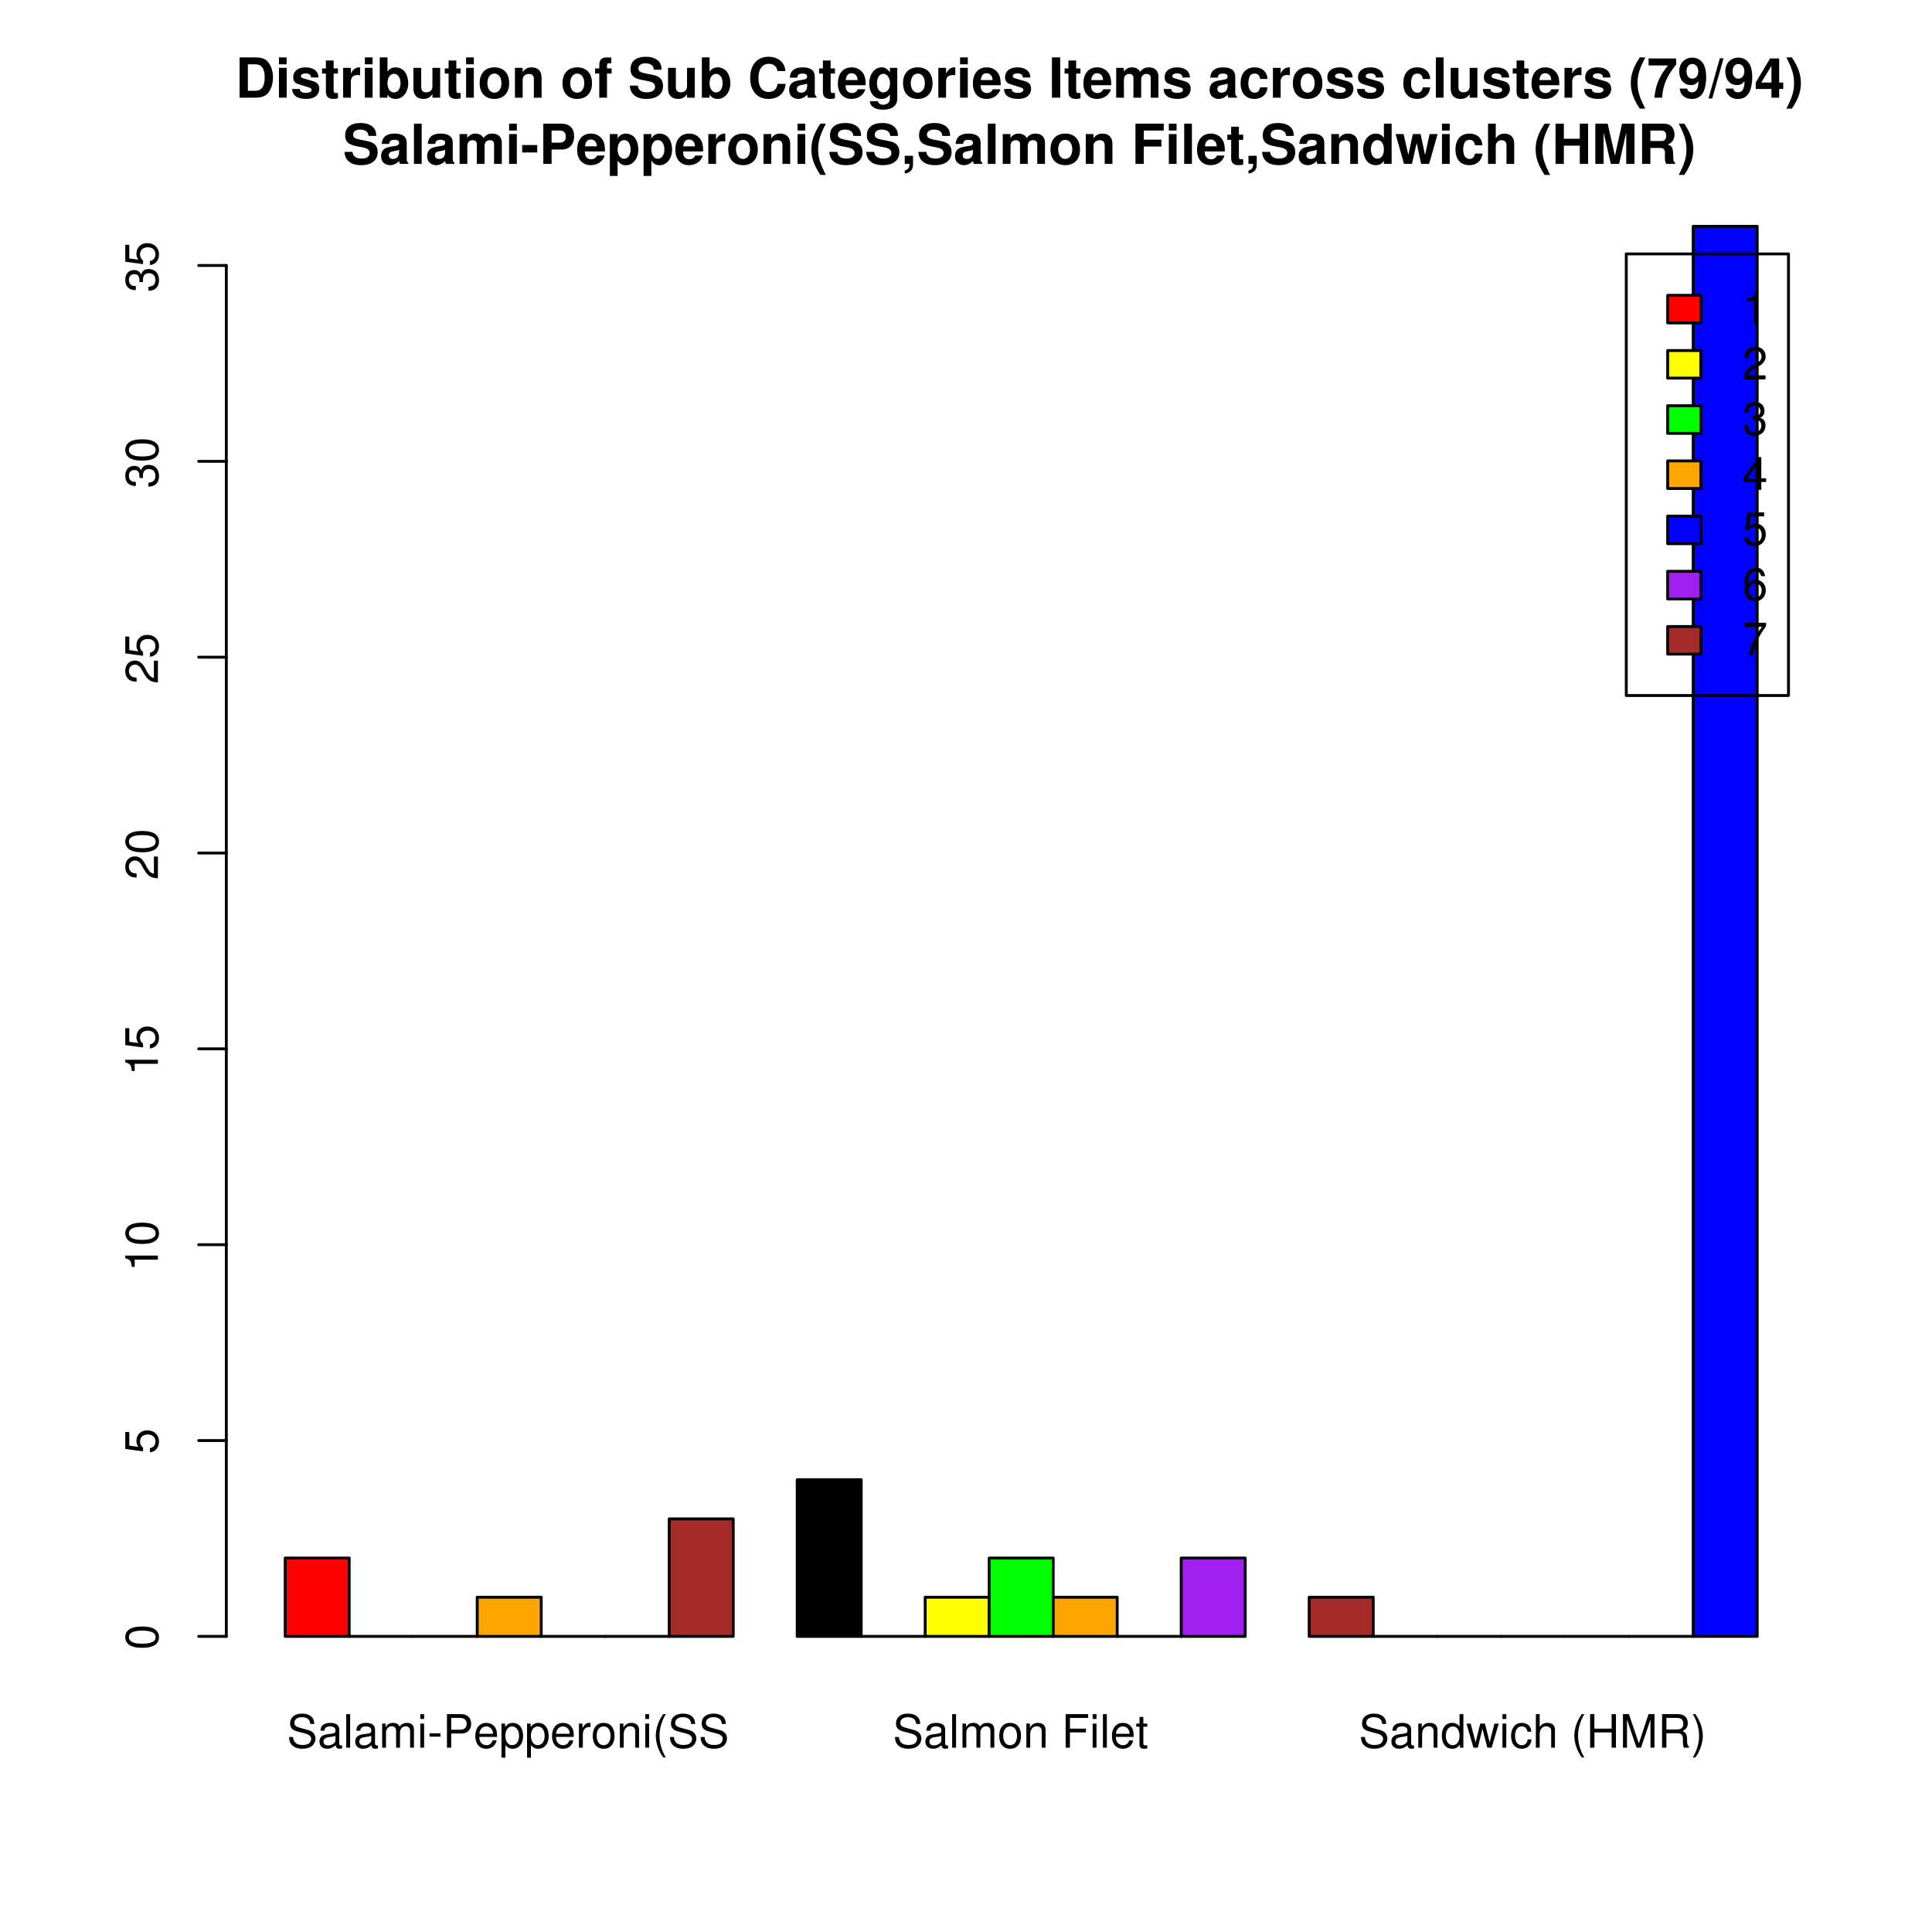 <?xml version="1.0" encoding="UTF-8"?>
<svg xmlns="http://www.w3.org/2000/svg" xmlns:xlink="http://www.w3.org/1999/xlink" width="504pt" height="504pt" viewBox="0 0 504 504" version="1.1">
<defs>
<g>
<symbol overflow="visible" id="glyph0-0">
<path style="stroke:none;" d=""/>
</symbol>
<symbol overflow="visible" id="glyph0-1">
<path style="stroke:none;" d="M 7.156 -6.188 C 7.141 -7.891 5.969 -8.891 3.953 -8.891 C 2.031 -8.891 0.844 -7.906 0.844 -6.328 C 0.844 -5.25 1.406 -4.578 2.562 -4.281 L 4.734 -3.703 C 5.828 -3.422 6.344 -2.969 6.344 -2.297 C 6.344 -1.828 6.078 -1.344 5.719 -1.078 C 5.359 -0.844 4.812 -0.703 4.109 -0.703 C 3.156 -0.703 2.516 -0.938 2.094 -1.438 C 1.766 -1.828 1.625 -2.25 1.625 -2.781 L 0.578 -2.781 C 0.594 -1.984 0.75 -1.453 1.094 -0.969 C 1.688 -0.156 2.703 0.281 4.031 0.281 C 5.078 0.281 5.922 0.031 6.484 -0.391 C 7.078 -0.859 7.453 -1.641 7.453 -2.406 C 7.453 -3.484 6.781 -4.266 5.594 -4.594 L 3.391 -5.188 C 2.344 -5.469 1.953 -5.812 1.953 -6.484 C 1.953 -7.375 2.734 -7.953 3.906 -7.953 C 5.297 -7.953 6.078 -7.312 6.094 -6.188 Z M 7.156 -6.188 "/>
</symbol>
<symbol overflow="visible" id="glyph0-2">
<path style="stroke:none;" d="M 6.422 -0.594 C 6.312 -0.562 6.266 -0.562 6.203 -0.562 C 5.859 -0.562 5.656 -0.75 5.656 -1.062 L 5.656 -4.75 C 5.656 -5.875 4.844 -6.469 3.297 -6.469 C 2.391 -6.469 1.625 -6.203 1.219 -5.734 C 0.922 -5.406 0.797 -5.047 0.781 -4.422 L 1.781 -4.422 C 1.875 -5.203 2.328 -5.547 3.266 -5.547 C 4.156 -5.547 4.672 -5.203 4.672 -4.609 L 4.672 -4.344 C 4.672 -3.922 4.422 -3.75 3.625 -3.641 C 2.203 -3.469 1.984 -3.422 1.609 -3.266 C 0.875 -2.969 0.5 -2.406 0.5 -1.578 C 0.5 -0.438 1.297 0.281 2.562 0.281 C 3.359 0.281 4 0 4.703 -0.641 C 4.781 -0.016 5.094 0.281 5.734 0.281 C 5.938 0.281 6.094 0.25 6.422 0.172 Z M 4.672 -1.984 C 4.672 -1.641 4.578 -1.438 4.266 -1.156 C 3.859 -0.797 3.375 -0.594 2.781 -0.594 C 2 -0.594 1.547 -0.969 1.547 -1.609 C 1.547 -2.266 1.984 -2.609 3.062 -2.766 C 4.109 -2.906 4.328 -2.953 4.672 -3.109 Z M 4.672 -1.984 "/>
</symbol>
<symbol overflow="visible" id="glyph0-3">
<path style="stroke:none;" d="M 1.828 -8.75 L 0.812 -8.75 L 0.812 0 L 1.828 0 Z M 1.828 -8.75 "/>
</symbol>
<symbol overflow="visible" id="glyph0-4">
<path style="stroke:none;" d="M 0.844 -6.281 L 0.844 0 L 1.844 0 L 1.844 -3.953 C 1.844 -4.859 2.516 -5.594 3.328 -5.594 C 4.062 -5.594 4.484 -5.141 4.484 -4.328 L 4.484 0 L 5.5 0 L 5.5 -3.953 C 5.5 -4.859 6.156 -5.594 6.969 -5.594 C 7.703 -5.594 8.141 -5.125 8.141 -4.328 L 8.141 0 L 9.141 0 L 9.141 -4.719 C 9.141 -5.844 8.5 -6.469 7.312 -6.469 C 6.484 -6.469 5.969 -6.219 5.391 -5.516 C 5.016 -6.188 4.516 -6.469 3.703 -6.469 C 2.859 -6.469 2.297 -6.156 1.766 -5.406 L 1.766 -6.281 Z M 0.844 -6.281 "/>
</symbol>
<symbol overflow="visible" id="glyph0-5">
<path style="stroke:none;" d="M 1.797 -6.281 L 0.797 -6.281 L 0.797 0 L 1.797 0 Z M 1.797 -8.75 L 0.797 -8.75 L 0.797 -7.484 L 1.797 -7.484 Z M 1.797 -8.75 "/>
</symbol>
<symbol overflow="visible" id="glyph0-6">
<path style="stroke:none;" d="M 3.406 -3.75 L 0.547 -3.75 L 0.547 -2.875 L 3.406 -2.875 Z M 3.406 -3.75 "/>
</symbol>
<symbol overflow="visible" id="glyph0-7">
<path style="stroke:none;" d="M 2.203 -3.703 L 4.953 -3.703 C 5.641 -3.703 6.188 -3.906 6.641 -4.328 C 7.172 -4.812 7.406 -5.375 7.406 -6.188 C 7.406 -7.828 6.438 -8.75 4.703 -8.75 L 1.094 -8.75 L 1.094 0 L 2.203 0 Z M 2.203 -4.688 L 2.203 -7.766 L 4.531 -7.766 C 5.609 -7.766 6.234 -7.188 6.234 -6.234 C 6.234 -5.266 5.609 -4.688 4.531 -4.688 Z M 2.203 -4.688 "/>
</symbol>
<symbol overflow="visible" id="glyph0-8">
<path style="stroke:none;" d="M 6.156 -2.812 C 6.156 -3.766 6.078 -4.344 5.906 -4.812 C 5.5 -5.844 4.531 -6.469 3.359 -6.469 C 1.609 -6.469 0.484 -5.125 0.484 -3.062 C 0.484 -1 1.578 0.281 3.344 0.281 C 4.781 0.281 5.766 -0.547 6.031 -1.906 L 5.016 -1.906 C 4.734 -1.078 4.172 -0.641 3.375 -0.641 C 2.734 -0.641 2.203 -0.938 1.859 -1.469 C 1.625 -1.828 1.531 -2.188 1.531 -2.812 Z M 1.547 -3.625 C 1.625 -4.781 2.344 -5.547 3.344 -5.547 C 4.328 -5.547 5.094 -4.734 5.094 -3.703 C 5.094 -3.672 5.094 -3.641 5.078 -3.625 Z M 1.547 -3.625 "/>
</symbol>
<symbol overflow="visible" id="glyph0-9">
<path style="stroke:none;" d="M 0.641 2.609 L 1.656 2.609 L 1.656 -0.656 C 2.188 -0.016 2.766 0.281 3.594 0.281 C 5.203 0.281 6.281 -1.031 6.281 -3.031 C 6.281 -5.141 5.25 -6.469 3.578 -6.469 C 2.719 -6.469 2.047 -6.078 1.578 -5.344 L 1.578 -6.281 L 0.641 -6.281 Z M 3.406 -5.531 C 4.516 -5.531 5.234 -4.562 5.234 -3.062 C 5.234 -1.625 4.5 -0.656 3.406 -0.656 C 2.359 -0.656 1.656 -1.625 1.656 -3.094 C 1.656 -4.578 2.359 -5.531 3.406 -5.531 Z M 3.406 -5.531 "/>
</symbol>
<symbol overflow="visible" id="glyph0-10">
<path style="stroke:none;" d="M 0.828 -6.281 L 0.828 0 L 1.844 0 L 1.844 -3.266 C 1.844 -4.156 2.062 -4.75 2.547 -5.094 C 2.859 -5.328 3.156 -5.406 3.859 -5.406 L 3.859 -6.438 C 3.688 -6.453 3.594 -6.469 3.469 -6.469 C 2.812 -6.469 2.328 -6.078 1.75 -5.141 L 1.75 -6.281 Z M 0.828 -6.281 "/>
</symbol>
<symbol overflow="visible" id="glyph0-11">
<path style="stroke:none;" d="M 3.266 -6.469 C 1.5 -6.469 0.438 -5.203 0.438 -3.094 C 0.438 -0.984 1.484 0.281 3.281 0.281 C 5.047 0.281 6.125 -0.984 6.125 -3.047 C 6.125 -5.219 5.078 -6.469 3.266 -6.469 Z M 3.281 -5.547 C 4.406 -5.547 5.078 -4.625 5.078 -3.062 C 5.078 -1.578 4.375 -0.641 3.281 -0.641 C 2.156 -0.641 1.469 -1.578 1.469 -3.094 C 1.469 -4.609 2.156 -5.547 3.281 -5.547 Z M 3.281 -5.547 "/>
</symbol>
<symbol overflow="visible" id="glyph0-12">
<path style="stroke:none;" d="M 0.844 -6.281 L 0.844 0 L 1.844 0 L 1.844 -3.469 C 1.844 -4.75 2.516 -5.594 3.547 -5.594 C 4.344 -5.594 4.844 -5.109 4.844 -4.359 L 4.844 0 L 5.844 0 L 5.844 -4.75 C 5.844 -5.797 5.062 -6.469 3.859 -6.469 C 2.922 -6.469 2.312 -6.109 1.766 -5.234 L 1.766 -6.281 Z M 0.844 -6.281 "/>
</symbol>
<symbol overflow="visible" id="glyph0-13">
<path style="stroke:none;" d="M 2.828 -8.75 C 1.625 -7.172 0.875 -4.984 0.875 -3.109 C 0.875 -1.219 1.625 0.969 2.828 2.547 L 3.484 2.547 C 2.438 0.828 1.844 -1.188 1.844 -3.109 C 1.844 -5.016 2.438 -7.047 3.484 -8.75 Z M 2.828 -8.75 "/>
</symbol>
<symbol overflow="visible" id="glyph0-14">
<path style="stroke:none;" d=""/>
</symbol>
<symbol overflow="visible" id="glyph0-15">
<path style="stroke:none;" d="M 2.203 -3.984 L 6.375 -3.984 L 6.375 -4.969 L 2.203 -4.969 L 2.203 -7.766 L 6.953 -7.766 L 6.953 -8.75 L 1.078 -8.75 L 1.078 0 L 2.203 0 Z M 2.203 -3.984 "/>
</symbol>
<symbol overflow="visible" id="glyph0-16">
<path style="stroke:none;" d="M 3.047 -6.281 L 2.016 -6.281 L 2.016 -8.016 L 1.016 -8.016 L 1.016 -6.281 L 0.172 -6.281 L 0.172 -5.469 L 1.016 -5.469 L 1.016 -0.719 C 1.016 -0.078 1.453 0.281 2.234 0.281 C 2.469 0.281 2.719 0.25 3.047 0.188 L 3.047 -0.641 C 2.922 -0.609 2.766 -0.594 2.562 -0.594 C 2.141 -0.594 2.016 -0.719 2.016 -1.156 L 2.016 -5.469 L 3.047 -5.469 Z M 3.047 -6.281 "/>
</symbol>
<symbol overflow="visible" id="glyph0-17">
<path style="stroke:none;" d="M 5.938 -8.75 L 4.938 -8.75 L 4.938 -5.5 C 4.531 -6.125 3.859 -6.469 3.016 -6.469 C 1.375 -6.469 0.312 -5.156 0.312 -3.156 C 0.312 -1.031 1.359 0.281 3.047 0.281 C 3.906 0.281 4.516 -0.047 5.047 -0.828 L 5.047 0 L 5.938 0 Z M 3.188 -5.531 C 4.266 -5.531 4.938 -4.578 4.938 -3.078 C 4.938 -1.625 4.25 -0.656 3.188 -0.656 C 2.094 -0.656 1.359 -1.625 1.359 -3.094 C 1.359 -4.562 2.094 -5.531 3.188 -5.531 Z M 3.188 -5.531 "/>
</symbol>
<symbol overflow="visible" id="glyph0-18">
<path style="stroke:none;" d="M 6.641 0 L 8.5 -6.281 L 7.375 -6.281 L 6.125 -1.391 L 4.891 -6.281 L 3.656 -6.281 L 2.453 -1.391 L 1.172 -6.281 L 0.078 -6.281 L 1.891 0 L 3.031 0 L 4.234 -4.938 L 5.516 0 Z M 6.641 0 "/>
</symbol>
<symbol overflow="visible" id="glyph0-19">
<path style="stroke:none;" d="M 5.656 -4.172 C 5.609 -4.781 5.469 -5.188 5.234 -5.531 C 4.797 -6.125 4.047 -6.469 3.172 -6.469 C 1.469 -6.469 0.375 -5.125 0.375 -3.031 C 0.375 -1.016 1.453 0.281 3.156 0.281 C 4.656 0.281 5.609 -0.625 5.719 -2.156 L 4.719 -2.156 C 4.547 -1.156 4.031 -0.641 3.188 -0.641 C 2.078 -0.641 1.422 -1.547 1.422 -3.031 C 1.422 -4.609 2.062 -5.547 3.156 -5.547 C 4 -5.547 4.531 -5.047 4.641 -4.172 Z M 5.656 -4.172 "/>
</symbol>
<symbol overflow="visible" id="glyph0-20">
<path style="stroke:none;" d="M 0.844 -8.75 L 0.844 0 L 1.844 0 L 1.844 -3.469 C 1.844 -4.75 2.516 -5.594 3.547 -5.594 C 3.859 -5.594 4.188 -5.484 4.422 -5.297 C 4.719 -5.094 4.844 -4.797 4.844 -4.359 L 4.844 0 L 5.828 0 L 5.828 -4.75 C 5.828 -5.812 5.078 -6.469 3.859 -6.469 C 2.969 -6.469 2.422 -6.188 1.844 -5.422 L 1.844 -8.75 Z M 0.844 -8.75 "/>
</symbol>
<symbol overflow="visible" id="glyph0-21">
<path style="stroke:none;" d="M 6.609 -3.984 L 6.609 0 L 7.734 0 L 7.734 -8.75 L 6.609 -8.75 L 6.609 -4.969 L 2.109 -4.969 L 2.109 -8.75 L 1 -8.75 L 1 0 L 2.125 0 L 2.125 -3.984 Z M 6.609 -3.984 "/>
</symbol>
<symbol overflow="visible" id="glyph0-22">
<path style="stroke:none;" d="M 5.609 0 L 8.078 -7.328 L 8.078 0 L 9.125 0 L 9.125 -8.75 L 7.578 -8.75 L 5.047 -1.125 L 2.453 -8.75 L 0.906 -8.75 L 0.906 0 L 1.953 0 L 1.953 -7.328 L 4.438 0 Z M 5.609 0 "/>
</symbol>
<symbol overflow="visible" id="glyph0-23">
<path style="stroke:none;" d="M 2.234 -3.766 L 5.109 -3.766 C 6.109 -3.766 6.547 -3.281 6.547 -2.203 L 6.547 -1.422 C 6.547 -0.891 6.641 -0.359 6.797 0 L 8.141 0 L 8.141 -0.281 C 7.734 -0.562 7.641 -0.875 7.625 -2.047 C 7.609 -3.484 7.375 -3.906 6.438 -4.312 C 7.422 -4.797 7.812 -5.406 7.812 -6.406 C 7.812 -7.922 6.859 -8.75 5.141 -8.75 L 1.109 -8.75 L 1.109 0 L 2.234 0 Z M 2.234 -4.75 L 2.234 -7.766 L 4.938 -7.766 C 5.562 -7.766 5.922 -7.672 6.188 -7.422 C 6.484 -7.172 6.641 -6.781 6.641 -6.25 C 6.641 -5.219 6.125 -4.75 4.938 -4.75 Z M 2.234 -4.75 "/>
</symbol>
<symbol overflow="visible" id="glyph0-24">
<path style="stroke:none;" d="M 1.109 2.547 C 2.312 0.969 3.078 -1.219 3.078 -3.094 C 3.078 -4.984 2.312 -7.172 1.109 -8.75 L 0.453 -8.75 C 1.516 -7.031 2.094 -5.016 2.094 -3.094 C 2.094 -1.188 1.516 0.844 0.453 2.547 Z M 1.109 2.547 "/>
</symbol>
<symbol overflow="visible" id="glyph0-25">
<path style="stroke:none;" d="M 3.109 -6.062 L 3.109 0 L 4.156 0 L 4.156 -8.516 L 3.469 -8.516 C 3.094 -7.203 2.859 -7.016 1.219 -6.812 L 1.219 -6.062 Z M 3.109 -6.062 "/>
</symbol>
<symbol overflow="visible" id="glyph0-26">
<path style="stroke:none;" d="M 6.078 -1.047 L 1.594 -1.047 C 1.703 -1.734 2.094 -2.188 3.125 -2.797 L 4.328 -3.438 C 5.516 -4.094 6.125 -4.969 6.125 -6.016 C 6.125 -6.719 5.844 -7.375 5.344 -7.844 C 4.844 -8.297 4.219 -8.516 3.406 -8.516 C 2.328 -8.516 1.531 -8.125 1.062 -7.406 C 0.75 -6.953 0.625 -6.422 0.594 -5.562 L 1.656 -5.562 C 1.688 -6.125 1.766 -6.484 1.906 -6.75 C 2.188 -7.266 2.734 -7.578 3.375 -7.578 C 4.328 -7.578 5.047 -6.906 5.047 -5.984 C 5.047 -5.312 4.656 -4.734 3.906 -4.312 L 2.797 -3.688 C 1.016 -2.672 0.5 -1.875 0.406 0 L 6.078 0 Z M 6.078 -1.047 "/>
</symbol>
<symbol overflow="visible" id="glyph0-27">
<path style="stroke:none;" d="M 2.656 -3.906 L 3.234 -3.906 C 4.391 -3.906 4.984 -3.391 4.984 -2.359 C 4.984 -1.297 4.328 -0.656 3.234 -0.656 C 2.078 -0.656 1.516 -1.234 1.438 -2.469 L 0.391 -2.469 C 0.438 -1.781 0.547 -1.344 0.75 -0.953 C 1.188 -0.141 2.031 0.281 3.188 0.281 C 4.938 0.281 6.078 -0.766 6.078 -2.375 C 6.078 -3.453 5.656 -4.062 4.625 -4.406 C 5.422 -4.719 5.812 -5.312 5.812 -6.172 C 5.812 -7.625 4.844 -8.516 3.234 -8.516 C 1.516 -8.516 0.594 -7.578 0.562 -5.766 L 1.625 -5.766 C 1.625 -6.281 1.688 -6.562 1.812 -6.828 C 2.047 -7.297 2.578 -7.578 3.234 -7.578 C 4.172 -7.578 4.734 -7.031 4.734 -6.125 C 4.734 -5.531 4.531 -5.172 4.062 -4.984 C 3.766 -4.859 3.391 -4.812 2.656 -4.797 Z M 2.656 -3.906 "/>
</symbol>
<symbol overflow="visible" id="glyph0-28">
<path style="stroke:none;" d="M 3.922 -2.047 L 3.922 0 L 4.984 0 L 4.984 -2.047 L 6.234 -2.047 L 6.234 -2.984 L 4.984 -2.984 L 4.984 -8.516 L 4.203 -8.516 L 0.344 -3.156 L 0.344 -2.047 Z M 3.922 -2.984 L 1.266 -2.984 L 3.922 -6.703 Z M 3.922 -2.984 "/>
</symbol>
<symbol overflow="visible" id="glyph0-29">
<path style="stroke:none;" d="M 5.719 -8.516 L 1.312 -8.516 L 0.688 -3.875 L 1.656 -3.875 C 2.141 -4.469 2.562 -4.672 3.219 -4.672 C 4.359 -4.672 5.078 -3.891 5.078 -2.625 C 5.078 -1.406 4.375 -0.656 3.219 -0.656 C 2.297 -0.656 1.734 -1.125 1.469 -2.094 L 0.422 -2.094 C 0.562 -1.391 0.688 -1.062 0.938 -0.75 C 1.422 -0.094 2.281 0.281 3.234 0.281 C 4.953 0.281 6.156 -0.969 6.156 -2.766 C 6.156 -4.453 5.047 -5.609 3.406 -5.609 C 2.812 -5.609 2.328 -5.453 1.844 -5.094 L 2.172 -7.469 L 5.719 -7.469 Z M 5.719 -8.516 "/>
</symbol>
<symbol overflow="visible" id="glyph0-30">
<path style="stroke:none;" d="M 5.969 -6.281 C 5.766 -7.688 4.859 -8.516 3.562 -8.516 C 2.625 -8.516 1.781 -8.047 1.281 -7.297 C 0.75 -6.469 0.516 -5.422 0.516 -3.875 C 0.516 -2.453 0.734 -1.531 1.234 -0.781 C 1.688 -0.094 2.438 0.281 3.375 0.281 C 4.984 0.281 6.156 -0.922 6.156 -2.594 C 6.156 -4.172 5.078 -5.297 3.547 -5.297 C 2.719 -5.297 2.047 -4.969 1.594 -4.344 C 1.609 -6.422 2.281 -7.578 3.484 -7.578 C 4.234 -7.578 4.75 -7.109 4.922 -6.281 Z M 3.422 -4.359 C 4.438 -4.359 5.078 -3.641 5.078 -2.516 C 5.078 -1.438 4.359 -0.656 3.391 -0.656 C 2.406 -0.656 1.656 -1.469 1.656 -2.562 C 1.656 -3.625 2.375 -4.359 3.422 -4.359 Z M 3.422 -4.359 "/>
</symbol>
<symbol overflow="visible" id="glyph0-31">
<path style="stroke:none;" d="M 6.234 -8.516 L 0.547 -8.516 L 0.547 -7.469 L 5.141 -7.469 C 3.125 -4.578 2.297 -2.797 1.656 0 L 2.781 0 C 3.25 -2.719 4.312 -5.062 6.234 -7.625 Z M 6.234 -8.516 "/>
</symbol>
<symbol overflow="visible" id="glyph1-0">
<path style="stroke:none;" d=""/>
</symbol>
<symbol overflow="visible" id="glyph1-1">
<path style="stroke:none;" d="M 1.109 0 L 5.219 0 C 6.812 0 7.828 -0.375 8.531 -1.219 C 9.359 -2.203 9.812 -3.625 9.812 -5.266 C 9.812 -6.875 9.359 -8.297 8.531 -9.297 C 7.828 -10.141 6.828 -10.5 5.219 -10.5 L 1.109 -10.5 Z M 3.266 -1.797 L 3.266 -8.703 L 5.219 -8.703 C 6.844 -8.703 7.656 -7.562 7.656 -5.25 C 7.656 -2.938 6.844 -1.797 5.219 -1.797 Z M 3.266 -1.797 "/>
</symbol>
<symbol overflow="visible" id="glyph1-2">
<path style="stroke:none;" d="M 2.984 -7.781 L 0.969 -7.781 L 0.969 0 L 2.984 0 Z M 2.984 -10.5 L 0.969 -10.5 L 0.969 -8.703 L 2.984 -8.703 Z M 2.984 -10.5 "/>
</symbol>
<symbol overflow="visible" id="glyph1-3">
<path style="stroke:none;" d="M 7.281 -5.266 C 7.25 -6.922 5.984 -7.906 3.891 -7.906 C 1.922 -7.906 0.688 -6.922 0.688 -5.312 C 0.688 -4.797 0.844 -4.344 1.125 -4.047 C 1.391 -3.781 1.641 -3.641 2.391 -3.406 L 4.797 -2.656 C 5.297 -2.5 5.469 -2.328 5.469 -2.016 C 5.469 -1.547 4.906 -1.25 3.969 -1.25 C 3.453 -1.25 3.047 -1.359 2.781 -1.531 C 2.562 -1.688 2.484 -1.844 2.391 -2.266 L 0.422 -2.266 C 0.469 -0.562 1.734 0.328 4.094 0.328 C 5.172 0.328 6 0.094 6.562 -0.359 C 7.141 -0.828 7.484 -1.547 7.484 -2.312 C 7.484 -3.312 6.984 -3.969 5.969 -4.266 L 3.422 -5 C 2.859 -5.172 2.703 -5.281 2.703 -5.609 C 2.703 -6.031 3.172 -6.328 3.875 -6.328 C 4.844 -6.328 5.312 -5.984 5.328 -5.266 Z M 7.281 -5.266 "/>
</symbol>
<symbol overflow="visible" id="glyph1-4">
<path style="stroke:none;" d="M 4.344 -7.625 L 3.219 -7.625 L 3.219 -9.703 L 1.203 -9.703 L 1.203 -7.625 L 0.203 -7.625 L 0.203 -6.281 L 1.203 -6.281 L 1.203 -1.5 C 1.203 -0.281 1.844 0.328 3.172 0.328 C 3.609 0.328 3.969 0.281 4.344 0.172 L 4.344 -1.234 C 4.141 -1.203 4.016 -1.203 3.875 -1.203 C 3.344 -1.203 3.219 -1.359 3.219 -2.047 L 3.219 -6.281 L 4.344 -6.281 Z M 4.344 -7.625 "/>
</symbol>
<symbol overflow="visible" id="glyph1-5">
<path style="stroke:none;" d="M 0.906 -7.781 L 0.906 0 L 2.922 0 L 2.922 -4.141 C 2.922 -5.312 3.516 -5.906 4.703 -5.906 C 4.906 -5.906 5.062 -5.891 5.328 -5.844 L 5.328 -7.891 C 5.219 -7.906 5.141 -7.906 5.078 -7.906 C 4.156 -7.906 3.359 -7.297 2.922 -6.25 L 2.922 -7.781 Z M 0.906 -7.781 "/>
</symbol>
<symbol overflow="visible" id="glyph1-6">
<path style="stroke:none;" d="M 0.844 -10.5 L 0.844 0 L 2.859 0 L 2.859 -0.797 C 3.359 -0.031 4.031 0.328 5.016 0.328 C 6.875 0.328 8.281 -1.438 8.281 -3.781 C 8.281 -4.844 7.969 -5.906 7.453 -6.656 C 6.922 -7.422 5.969 -7.906 5.016 -7.906 C 4.047 -7.906 3.359 -7.547 2.859 -6.766 L 2.859 -10.5 Z M 4.562 -6.219 C 5.562 -6.219 6.266 -5.219 6.266 -3.781 C 6.266 -2.359 5.562 -1.359 4.562 -1.359 C 3.547 -1.359 2.859 -2.328 2.859 -3.812 C 2.859 -5.234 3.562 -6.219 4.562 -6.219 Z M 4.562 -6.219 "/>
</symbol>
<symbol overflow="visible" id="glyph1-7">
<path style="stroke:none;" d="M 7.797 0 L 7.797 -7.781 L 5.781 -7.781 L 5.781 -2.906 C 5.781 -1.984 5.125 -1.391 4.156 -1.391 C 3.281 -1.391 2.859 -1.844 2.859 -2.781 L 2.859 -7.781 L 0.828 -7.781 L 0.828 -2.359 C 0.828 -0.641 1.781 0.328 3.438 0.328 C 4.5 0.328 5.203 -0.062 5.781 -0.922 L 5.781 0 Z M 7.797 0 "/>
</symbol>
<symbol overflow="visible" id="glyph1-8">
<path style="stroke:none;" d="M 4.344 -7.906 C 1.953 -7.906 0.5 -6.344 0.5 -3.781 C 0.5 -1.219 1.953 0.328 4.344 0.328 C 6.719 0.328 8.203 -1.234 8.203 -3.734 C 8.203 -6.375 6.766 -7.906 4.344 -7.906 Z M 4.344 -6.281 C 5.453 -6.281 6.188 -5.281 6.188 -3.766 C 6.188 -2.312 5.438 -1.297 4.344 -1.297 C 3.25 -1.297 2.516 -2.312 2.516 -3.781 C 2.516 -5.266 3.25 -6.281 4.344 -6.281 Z M 4.344 -6.281 "/>
</symbol>
<symbol overflow="visible" id="glyph1-9">
<path style="stroke:none;" d="M 0.906 -7.781 L 0.906 0 L 2.922 0 L 2.922 -4.672 C 2.922 -5.594 3.578 -6.188 4.547 -6.188 C 5.422 -6.188 5.844 -5.719 5.844 -4.797 L 5.844 0 L 7.859 0 L 7.859 -5.219 C 7.859 -6.922 6.922 -7.906 5.266 -7.906 C 4.203 -7.906 3.5 -7.516 2.922 -6.656 L 2.922 -7.781 Z M 0.906 -7.781 "/>
</symbol>
<symbol overflow="visible" id="glyph1-10">
<path style="stroke:none;" d=""/>
</symbol>
<symbol overflow="visible" id="glyph1-11">
<path style="stroke:none;" d="M 4.516 -7.625 L 3.312 -7.625 L 3.312 -8.391 C 3.312 -8.781 3.484 -8.984 3.859 -8.984 C 4.031 -8.984 4.266 -8.969 4.438 -8.953 L 4.438 -10.453 C 4.062 -10.484 3.562 -10.5 3.281 -10.5 C 1.938 -10.5 1.297 -9.875 1.297 -8.562 L 1.297 -7.625 L 0.203 -7.625 L 0.203 -6.281 L 1.297 -6.281 L 1.297 0 L 3.312 0 L 3.312 -6.281 L 4.516 -6.281 Z M 4.516 -7.625 "/>
</symbol>
<symbol overflow="visible" id="glyph1-12">
<path style="stroke:none;" d="M 8.75 -7.297 C 8.75 -8.266 8.531 -8.906 8.016 -9.484 C 7.297 -10.25 6.141 -10.672 4.625 -10.672 C 2.109 -10.672 0.641 -9.5 0.641 -7.453 C 0.641 -5.812 1.469 -5.031 3.594 -4.625 L 5.078 -4.344 C 6.516 -4.062 7.047 -3.656 7.047 -2.812 C 7.047 -1.938 6.234 -1.391 4.922 -1.391 C 3.453 -1.391 2.641 -2.016 2.562 -3.141 L 0.469 -3.141 C 0.594 -0.891 2.125 0.328 4.812 0.328 C 7.516 0.328 9.125 -0.938 9.125 -3.062 C 9.125 -4.719 8.281 -5.594 6.344 -5.969 L 4.703 -6.281 C 3.156 -6.578 2.703 -6.891 2.703 -7.656 C 2.703 -8.438 3.422 -8.953 4.531 -8.953 C 5.891 -8.953 6.656 -8.375 6.734 -7.297 Z M 8.75 -7.297 "/>
</symbol>
<symbol overflow="visible" id="glyph1-13">
<path style="stroke:none;" d="M 9.828 -6.938 C 9.75 -7.844 9.562 -8.422 9.125 -9.016 C 8.312 -10.078 7.016 -10.672 5.453 -10.672 C 2.484 -10.672 0.641 -8.562 0.641 -5.156 C 0.641 -1.781 2.469 0.328 5.391 0.328 C 8 0.328 9.734 -1.188 9.875 -3.594 L 7.766 -3.594 C 7.641 -2.25 6.781 -1.484 5.453 -1.484 C 3.781 -1.484 2.797 -2.844 2.797 -5.125 C 2.797 -7.453 3.812 -8.828 5.516 -8.828 C 6.266 -8.828 6.891 -8.578 7.297 -8.062 C 7.516 -7.781 7.641 -7.5 7.766 -6.938 Z M 9.828 -6.938 "/>
</symbol>
<symbol overflow="visible" id="glyph1-14">
<path style="stroke:none;" d="M 7.547 -0.25 C 7.188 -0.578 7.094 -0.797 7.094 -1.203 L 7.094 -5.516 C 7.094 -7.109 6 -7.906 3.906 -7.906 C 1.797 -7.906 0.703 -7.016 0.578 -5.219 L 2.516 -5.219 C 2.625 -6.016 2.953 -6.281 3.953 -6.281 C 4.719 -6.281 5.109 -6.016 5.109 -5.5 C 5.109 -5.25 4.984 -5.016 4.766 -4.891 C 4.5 -4.75 4.5 -4.75 3.5 -4.594 L 2.688 -4.453 C 1.156 -4.188 0.406 -3.406 0.406 -2 C 0.406 -1.344 0.594 -0.797 0.953 -0.406 C 1.391 0.062 2.078 0.328 2.766 0.328 C 3.625 0.328 4.422 -0.047 5.125 -0.781 C 5.125 -0.375 5.172 -0.234 5.359 0 L 7.547 0 Z M 5.109 -3.125 C 5.109 -1.953 4.531 -1.297 3.516 -1.297 C 2.844 -1.297 2.422 -1.656 2.422 -2.234 C 2.422 -2.844 2.734 -3.125 3.578 -3.297 L 4.266 -3.422 C 4.797 -3.531 4.891 -3.562 5.109 -3.672 Z M 5.109 -3.125 "/>
</symbol>
<symbol overflow="visible" id="glyph1-15">
<path style="stroke:none;" d="M 7.547 -3.25 C 7.562 -3.422 7.562 -3.5 7.562 -3.594 C 7.562 -4.375 7.453 -5.094 7.266 -5.641 C 6.734 -7.062 5.484 -7.906 3.922 -7.906 C 1.688 -7.906 0.312 -6.297 0.312 -3.688 C 0.312 -1.203 1.672 0.328 3.875 0.328 C 5.625 0.328 7.031 -0.656 7.484 -2.188 L 5.484 -2.188 C 5.25 -1.562 4.688 -1.203 3.953 -1.203 C 3.375 -1.203 2.906 -1.453 2.625 -1.891 C 2.438 -2.172 2.359 -2.516 2.328 -3.25 Z M 2.359 -4.594 C 2.5 -5.781 3 -6.375 3.891 -6.375 C 4.391 -6.375 4.859 -6.125 5.141 -5.719 C 5.328 -5.438 5.422 -5.125 5.453 -4.594 Z M 2.359 -4.594 "/>
</symbol>
<symbol overflow="visible" id="glyph1-16">
<path style="stroke:none;" d="M 5.875 -7.781 L 5.875 -6.578 C 5.266 -7.5 4.609 -7.906 3.719 -7.906 C 1.875 -7.906 0.484 -6.109 0.484 -3.703 C 0.484 -1.281 1.75 0.328 3.672 0.328 C 4.578 0.328 5.125 0.062 5.875 -0.797 L 5.875 0.266 C 5.875 1.203 5.172 1.844 4.156 1.844 C 3.406 1.844 2.891 1.531 2.734 0.938 L 0.641 0.938 C 0.656 1.547 0.891 1.953 1.406 2.391 C 2.031 2.891 2.891 3.141 4.094 3.141 C 6.438 3.141 7.797 2.094 7.797 0.266 L 7.797 -7.781 Z M 4.156 -6.219 C 5.156 -6.219 5.906 -5.172 5.906 -3.734 C 5.906 -2.312 5.172 -1.359 4.125 -1.359 C 3.172 -1.359 2.5 -2.312 2.5 -3.734 C 2.5 -5.203 3.172 -6.219 4.156 -6.219 Z M 4.156 -6.219 "/>
</symbol>
<symbol overflow="visible" id="glyph1-17">
<path style="stroke:none;" d="M 3.062 -10.5 L 0.906 -10.5 L 0.906 0 L 3.062 0 Z M 3.062 -10.5 "/>
</symbol>
<symbol overflow="visible" id="glyph1-18">
<path style="stroke:none;" d="M 0.859 -7.781 L 0.859 0 L 2.875 0 L 2.875 -4.672 C 2.875 -5.625 3.406 -6.188 4.266 -6.188 C 4.938 -6.188 5.359 -5.812 5.359 -5.188 L 5.359 0 L 7.375 0 L 7.375 -4.672 C 7.375 -5.625 7.891 -6.188 8.766 -6.188 C 9.438 -6.188 9.859 -5.812 9.859 -5.188 L 9.859 0 L 11.875 0 L 11.875 -5.5 C 11.875 -7.016 10.953 -7.906 9.391 -7.906 C 8.406 -7.906 7.719 -7.562 7.109 -6.75 C 6.734 -7.484 5.969 -7.906 5 -7.906 C 4.109 -7.906 3.531 -7.609 2.859 -6.812 L 2.859 -7.781 Z M 0.859 -7.781 "/>
</symbol>
<symbol overflow="visible" id="glyph1-19">
<path style="stroke:none;" d="M 7.516 -4.875 C 7.375 -6.766 6.109 -7.906 4.156 -7.906 C 1.844 -7.906 0.484 -6.375 0.484 -3.734 C 0.484 -1.172 1.828 0.328 4.141 0.328 C 6.016 0.328 7.328 -0.828 7.516 -2.688 L 5.594 -2.688 C 5.328 -1.688 4.922 -1.297 4.156 -1.297 C 3.125 -1.297 2.5 -2.219 2.5 -3.734 C 2.5 -4.469 2.656 -5.156 2.891 -5.625 C 3.125 -6.047 3.578 -6.281 4.156 -6.281 C 4.969 -6.281 5.359 -5.891 5.594 -4.875 Z M 7.516 -4.875 "/>
</symbol>
<symbol overflow="visible" id="glyph1-20">
<path style="stroke:none;" d="M 2.984 -10.5 L 0.969 -10.5 L 0.969 0 L 2.984 0 Z M 2.984 -10.5 "/>
</symbol>
<symbol overflow="visible" id="glyph1-21">
<path style="stroke:none;" d="M 2.922 -10.5 C 1.266 -8.016 0.578 -6.016 0.578 -3.812 C 0.578 -1.594 1.266 0.391 2.922 2.875 L 4.359 2.875 C 2.844 -0.094 2.344 -1.703 2.344 -3.812 C 2.344 -5.922 2.844 -7.562 4.359 -10.5 Z M 2.922 -10.5 "/>
</symbol>
<symbol overflow="visible" id="glyph1-22">
<path style="stroke:none;" d="M 7.609 -10.219 L 0.422 -10.219 L 0.422 -8.406 L 5.5 -8.406 C 4.891 -7.75 3.656 -5.891 3.25 -5 C 2.547 -3.516 2.188 -2.172 1.922 0 L 3.953 0 C 4.141 -3.234 5.188 -5.703 7.609 -8.625 Z M 7.609 -10.219 "/>
</symbol>
<symbol overflow="visible" id="glyph1-23">
<path style="stroke:none;" d="M 0.547 -2.375 C 0.594 -0.812 1.922 0.344 3.672 0.344 C 4.984 0.344 5.984 -0.203 6.578 -1.234 C 7.109 -2.141 7.438 -3.688 7.438 -5.328 C 7.438 -6.812 7.188 -8 6.734 -8.766 C 6.078 -9.859 5.078 -10.438 3.844 -10.438 C 1.797 -10.438 0.406 -8.953 0.406 -6.828 C 0.406 -4.719 1.641 -3.281 3.453 -3.281 C 3.969 -3.281 4.469 -3.422 4.781 -3.656 C 4.969 -3.781 5.078 -3.922 5.422 -4.297 C 5.422 -2.344 4.875 -1.391 3.734 -1.391 C 3.031 -1.391 2.531 -1.766 2.5 -2.375 Z M 3.781 -8.781 C 4.766 -8.781 5.375 -8.031 5.375 -6.828 C 5.375 -5.703 4.734 -4.953 3.812 -4.953 C 2.891 -4.953 2.312 -5.688 2.312 -6.859 C 2.312 -8.031 2.891 -8.781 3.781 -8.781 Z M 3.781 -8.781 "/>
</symbol>
<symbol overflow="visible" id="glyph1-24">
<path style="stroke:none;" d="M 3 -10.281 L 0.031 0.203 L 1 0.203 L 3.969 -10.281 Z M 3 -10.281 "/>
</symbol>
<symbol overflow="visible" id="glyph1-25">
<path style="stroke:none;" d="M 7.516 -3.938 L 6.453 -3.938 L 6.453 -10.219 L 4.078 -10.219 L 0.344 -3.969 L 0.344 -2.266 L 4.438 -2.266 L 4.438 0 L 6.453 0 L 6.453 -2.266 L 7.516 -2.266 Z M 4.438 -3.938 L 1.766 -3.938 L 4.438 -8.297 Z M 4.438 -3.938 "/>
</symbol>
<symbol overflow="visible" id="glyph1-26">
<path style="stroke:none;" d="M 1.75 2.875 C 3.422 0.391 4.109 -1.594 4.109 -3.797 C 4.109 -6.016 3.422 -8.016 1.75 -10.5 L 0.312 -10.5 C 1.844 -7.531 2.328 -5.922 2.328 -3.797 C 2.328 -1.703 1.844 -0.062 0.312 2.875 Z M 1.75 2.875 "/>
</symbol>
<symbol overflow="visible" id="glyph1-27">
<path style="stroke:none;" d="M 4.297 -4.922 L 0.375 -4.922 L 0.375 -2.984 L 4.297 -2.984 Z M 4.297 -4.922 "/>
</symbol>
<symbol overflow="visible" id="glyph1-28">
<path style="stroke:none;" d="M 3.25 -3.75 L 5.953 -3.75 C 7.875 -3.75 9.125 -5.109 9.125 -7.25 C 9.125 -9.344 7.922 -10.5 5.734 -10.5 L 1.094 -10.5 L 1.094 0 L 3.25 0 Z M 3.25 -5.547 L 3.25 -8.703 L 5.266 -8.703 C 6.422 -8.703 6.953 -8.203 6.953 -7.109 C 6.953 -6.047 6.422 -5.547 5.266 -5.547 Z M 3.25 -5.547 "/>
</symbol>
<symbol overflow="visible" id="glyph1-29">
<path style="stroke:none;" d="M 2.859 -7.781 L 0.828 -7.781 L 0.828 3.141 L 2.859 3.141 L 2.859 -0.922 C 3.344 -0.062 4.031 0.344 5.016 0.344 C 6.891 0.344 8.266 -1.406 8.266 -3.781 C 8.266 -4.875 7.953 -5.969 7.438 -6.688 C 6.922 -7.422 5.953 -7.906 5.016 -7.906 C 4.031 -7.906 3.344 -7.484 2.859 -6.625 Z M 4.547 -6.219 C 5.578 -6.219 6.25 -5.234 6.25 -3.75 C 6.25 -2.328 5.547 -1.344 4.547 -1.344 C 3.547 -1.344 2.859 -2.312 2.859 -3.781 C 2.859 -5.234 3.547 -6.219 4.547 -6.219 Z M 4.547 -6.219 "/>
</symbol>
<symbol overflow="visible" id="glyph1-30">
<path style="stroke:none;" d="M 0.922 -2.109 L 0.922 0 L 2.156 0 L 2.156 0.047 C 2.156 1.016 1.766 1.531 0.922 1.703 L 0.922 2.5 C 1.516 2.438 1.922 2.281 2.312 1.969 C 2.875 1.531 3.078 1 3.078 -0.125 L 3.078 -2.109 Z M 0.922 -2.109 "/>
</symbol>
<symbol overflow="visible" id="glyph1-31">
<path style="stroke:none;" d="M 3.234 -4.531 L 7.828 -4.531 L 7.828 -6.328 L 3.234 -6.328 L 3.234 -8.703 L 8.438 -8.703 L 8.438 -10.5 L 1.062 -10.5 L 1.062 0 L 3.234 0 Z M 3.234 -4.531 "/>
</symbol>
<symbol overflow="visible" id="glyph1-32">
<path style="stroke:none;" d="M 5.828 0 L 7.844 0 L 7.844 -10.5 L 5.828 -10.5 L 5.828 -6.766 C 5.328 -7.547 4.656 -7.906 3.688 -7.906 C 1.828 -7.906 0.422 -6.125 0.422 -3.781 C 0.422 -2.719 0.734 -1.656 1.25 -0.906 C 1.781 -0.156 2.734 0.328 3.688 0.328 C 4.656 0.328 5.328 -0.031 5.828 -0.797 Z M 4.141 -6.219 C 5.156 -6.219 5.828 -5.234 5.828 -3.75 C 5.828 -2.328 5.141 -1.359 4.141 -1.359 C 3.125 -1.359 2.438 -2.344 2.438 -3.781 C 2.438 -5.219 3.125 -6.219 4.141 -6.219 Z M 4.141 -6.219 "/>
</symbol>
<symbol overflow="visible" id="glyph1-33">
<path style="stroke:none;" d="M 8.828 0 L 11.031 -7.781 L 8.953 -7.781 L 7.766 -2.328 L 6.594 -7.781 L 4.578 -7.781 L 3.406 -2.328 L 2.156 -7.781 L 0.078 -7.781 L 2.266 0 L 4.344 0 L 5.578 -5.484 L 6.734 0 Z M 8.828 0 "/>
</symbol>
<symbol overflow="visible" id="glyph1-34">
<path style="stroke:none;" d="M 0.969 -10.5 L 0.969 0 L 2.984 0 L 2.984 -4.672 C 2.984 -5.562 3.625 -6.188 4.531 -6.188 C 4.969 -6.188 5.312 -6.031 5.547 -5.719 C 5.719 -5.453 5.781 -5.266 5.781 -4.75 L 5.781 0 L 7.797 0 L 7.797 -5.219 C 7.797 -6.188 7.531 -6.875 7 -7.312 C 6.562 -7.688 5.906 -7.906 5.266 -7.906 C 4.266 -7.906 3.547 -7.5 2.984 -6.656 L 2.984 -10.5 Z M 0.969 -10.5 "/>
</symbol>
<symbol overflow="visible" id="glyph1-35">
<path style="stroke:none;" d="M 7.297 -4.766 L 7.297 0 L 9.469 0 L 9.469 -10.5 L 7.297 -10.5 L 7.297 -6.562 L 3.141 -6.562 L 3.141 -10.5 L 0.984 -10.5 L 0.984 0 L 3.141 0 L 3.141 -4.766 Z M 7.297 -4.766 "/>
</symbol>
<symbol overflow="visible" id="glyph1-36">
<path style="stroke:none;" d="M 3.109 -8.188 L 5 0 L 7.156 0 L 9.016 -8.188 L 9.016 0 L 11.172 0 L 11.172 -10.5 L 7.922 -10.5 L 6.078 -2.141 L 4.172 -10.5 L 0.953 -10.5 L 0.953 0 L 3.109 0 Z M 3.109 -8.188 "/>
</symbol>
<symbol overflow="visible" id="glyph1-37">
<path style="stroke:none;" d="M 3.312 -4.156 L 5.797 -4.156 C 6.734 -4.156 7.125 -3.781 7.125 -2.906 C 7.125 -2.828 7.125 -2.672 7.109 -2.5 C 7.109 -2.219 7.109 -1.953 7.109 -1.797 C 7.109 -0.828 7.156 -0.5 7.438 0 L 9.75 0 L 9.75 -0.391 C 9.422 -0.578 9.297 -0.797 9.297 -1.25 C 9.234 -4.344 9.172 -4.5 7.844 -5.078 C 9.016 -5.531 9.609 -6.375 9.609 -7.672 C 9.609 -8.5 9.328 -9.266 8.812 -9.781 C 8.344 -10.266 7.672 -10.5 6.781 -10.5 L 1.156 -10.5 L 1.156 0 L 3.312 0 Z M 3.312 -5.969 L 3.312 -8.703 L 5.922 -8.703 C 6.547 -8.703 6.797 -8.641 7.062 -8.422 C 7.312 -8.219 7.453 -7.844 7.453 -7.359 C 7.453 -6.859 7.297 -6.453 7.062 -6.234 C 6.828 -6.031 6.547 -5.969 5.922 -5.969 Z M 3.312 -5.969 "/>
</symbol>
<symbol overflow="visible" id="glyph2-0">
<path style="stroke:none;" d=""/>
</symbol>
<symbol overflow="visible" id="glyph2-1">
<path style="stroke:none;" d="M -8.516 -3.297 C -8.516 -2.516 -8.156 -1.781 -7.578 -1.344 C -6.828 -0.797 -5.688 -0.516 -4.109 -0.516 C -1.25 -0.516 0.281 -1.469 0.281 -3.297 C 0.281 -5.094 -1.25 -6.078 -4.047 -6.078 C -5.703 -6.078 -6.797 -5.812 -7.578 -5.25 C -8.172 -4.812 -8.516 -4.109 -8.516 -3.297 Z M -7.578 -3.297 C -7.578 -4.438 -6.422 -5 -4.141 -5 C -1.734 -5 -0.594 -4.453 -0.594 -3.281 C -0.594 -2.156 -1.781 -1.594 -4.109 -1.594 C -6.438 -1.594 -7.578 -2.156 -7.578 -3.297 Z M -7.578 -3.297 "/>
</symbol>
<symbol overflow="visible" id="glyph2-2">
<path style="stroke:none;" d="M -8.516 -5.719 L -8.516 -1.312 L -3.875 -0.688 L -3.875 -1.656 C -4.469 -2.141 -4.672 -2.562 -4.672 -3.219 C -4.672 -4.359 -3.891 -5.078 -2.625 -5.078 C -1.406 -5.078 -0.656 -4.375 -0.656 -3.219 C -0.656 -2.297 -1.125 -1.734 -2.094 -1.469 L -2.094 -0.422 C -1.391 -0.562 -1.062 -0.688 -0.75 -0.938 C -0.094 -1.422 0.281 -2.281 0.281 -3.234 C 0.281 -4.953 -0.969 -6.156 -2.766 -6.156 C -4.453 -6.156 -5.609 -5.047 -5.609 -3.406 C -5.609 -2.812 -5.453 -2.328 -5.094 -1.844 L -7.469 -2.172 L -7.469 -5.719 Z M -8.516 -5.719 "/>
</symbol>
<symbol overflow="visible" id="glyph2-3">
<path style="stroke:none;" d="M -6.062 -3.109 L 0 -3.109 L 0 -4.156 L -8.516 -4.156 L -8.516 -3.469 C -7.203 -3.094 -7.016 -2.859 -6.812 -1.219 L -6.062 -1.219 Z M -6.062 -3.109 "/>
</symbol>
<symbol overflow="visible" id="glyph2-4">
<path style="stroke:none;" d="M -1.047 -6.078 L -1.047 -1.594 C -1.734 -1.703 -2.188 -2.094 -2.797 -3.125 L -3.438 -4.328 C -4.094 -5.516 -4.969 -6.125 -6.016 -6.125 C -6.719 -6.125 -7.375 -5.844 -7.844 -5.344 C -8.297 -4.844 -8.516 -4.219 -8.516 -3.406 C -8.516 -2.328 -8.125 -1.531 -7.406 -1.062 C -6.953 -0.75 -6.422 -0.625 -5.562 -0.594 L -5.562 -1.656 C -6.125 -1.688 -6.484 -1.766 -6.75 -1.906 C -7.266 -2.188 -7.578 -2.734 -7.578 -3.375 C -7.578 -4.328 -6.906 -5.047 -5.984 -5.047 C -5.312 -5.047 -4.734 -4.656 -4.312 -3.906 L -3.688 -2.797 C -2.672 -1.016 -1.875 -0.5 0 -0.406 L 0 -6.078 Z M -1.047 -6.078 "/>
</symbol>
<symbol overflow="visible" id="glyph2-5">
<path style="stroke:none;" d="M -3.906 -2.656 L -3.906 -3.234 C -3.906 -4.391 -3.391 -4.984 -2.359 -4.984 C -1.297 -4.984 -0.656 -4.328 -0.656 -3.234 C -0.656 -2.078 -1.234 -1.516 -2.469 -1.438 L -2.469 -0.391 C -1.781 -0.438 -1.344 -0.547 -0.953 -0.75 C -0.141 -1.188 0.281 -2.031 0.281 -3.188 C 0.281 -4.938 -0.766 -6.078 -2.375 -6.078 C -3.453 -6.078 -4.062 -5.656 -4.406 -4.625 C -4.719 -5.422 -5.312 -5.812 -6.172 -5.812 C -7.625 -5.812 -8.516 -4.844 -8.516 -3.234 C -8.516 -1.516 -7.578 -0.594 -5.766 -0.562 L -5.766 -1.625 C -6.281 -1.625 -6.562 -1.688 -6.828 -1.812 C -7.297 -2.047 -7.578 -2.578 -7.578 -3.234 C -7.578 -4.172 -7.031 -4.734 -6.125 -4.734 C -5.531 -4.734 -5.172 -4.531 -4.984 -4.062 C -4.859 -3.766 -4.812 -3.391 -4.797 -2.656 Z M -3.906 -2.656 "/>
</symbol>
</g>
</defs>
<g id="surface16700">
<rect x="0" y="0" width="504" height="504" style="fill:rgb(100%,100%,100%);fill-opacity:1;stroke:none;"/>
<path style="fill-rule:nonzero;fill:rgb(100%,0%,0%);fill-opacity:1;stroke-width:0.75;stroke-linecap:round;stroke-linejoin:round;stroke:rgb(0%,0%,0%);stroke-opacity:1;stroke-miterlimit:10;" d="M 74.398 426.883 L 91.094 426.883 L 91.094 406.445 L 74.398 406.445 Z M 74.398 426.883 "/>
<path style="fill:none;stroke-width:0.75;stroke-linecap:round;stroke-linejoin:round;stroke:rgb(0%,0%,0%);stroke-opacity:1;stroke-miterlimit:10;" d="M 91.094 426.883 L 107.789 426.883 Z M 91.094 426.883 "/>
<path style="fill:none;stroke-width:0.75;stroke-linecap:round;stroke-linejoin:round;stroke:rgb(0%,0%,0%);stroke-opacity:1;stroke-miterlimit:10;" d="M 107.793 426.883 L 124.488 426.883 Z M 107.793 426.883 "/>
<path style="fill-rule:nonzero;fill:rgb(100%,64.706%,0%);fill-opacity:1;stroke-width:0.75;stroke-linecap:round;stroke-linejoin:round;stroke:rgb(0%,0%,0%);stroke-opacity:1;stroke-miterlimit:10;" d="M 124.488 426.883 L 141.184 426.883 L 141.184 416.664 L 124.488 416.664 Z M 124.488 426.883 "/>
<path style="fill:none;stroke-width:0.75;stroke-linecap:round;stroke-linejoin:round;stroke:rgb(0%,0%,0%);stroke-opacity:1;stroke-miterlimit:10;" d="M 141.184 426.883 L 157.879 426.883 Z M 141.184 426.883 "/>
<path style="fill:none;stroke-width:0.75;stroke-linecap:round;stroke-linejoin:round;stroke:rgb(0%,0%,0%);stroke-opacity:1;stroke-miterlimit:10;" d="M 157.879 426.883 L 174.574 426.883 Z M 157.879 426.883 "/>
<path style="fill-rule:nonzero;fill:rgb(64.706%,16.471%,16.471%);fill-opacity:1;stroke-width:0.75;stroke-linecap:round;stroke-linejoin:round;stroke:rgb(0%,0%,0%);stroke-opacity:1;stroke-miterlimit:10;" d="M 174.574 426.883 L 191.27 426.883 L 191.27 396.23 L 174.574 396.23 Z M 174.574 426.883 "/>
<path style="fill-rule:nonzero;fill:rgb(0%,0%,0%);fill-opacity:1;stroke-width:0.75;stroke-linecap:round;stroke-linejoin:round;stroke:rgb(0%,0%,0%);stroke-opacity:1;stroke-miterlimit:10;" d="M 207.965 426.883 L 224.66 426.883 L 224.66 386.012 L 207.965 386.012 Z M 207.965 426.883 "/>
<path style="fill:none;stroke-width:0.75;stroke-linecap:round;stroke-linejoin:round;stroke:rgb(0%,0%,0%);stroke-opacity:1;stroke-miterlimit:10;" d="M 224.66 426.883 L 241.355 426.883 Z M 224.66 426.883 "/>
<path style="fill-rule:nonzero;fill:rgb(100%,100%,0%);fill-opacity:1;stroke-width:0.75;stroke-linecap:round;stroke-linejoin:round;stroke:rgb(0%,0%,0%);stroke-opacity:1;stroke-miterlimit:10;" d="M 241.355 426.883 L 258.051 426.883 L 258.051 416.664 L 241.355 416.664 Z M 241.355 426.883 "/>
<path style="fill-rule:nonzero;fill:rgb(0%,100%,0%);fill-opacity:1;stroke-width:0.75;stroke-linecap:round;stroke-linejoin:round;stroke:rgb(0%,0%,0%);stroke-opacity:1;stroke-miterlimit:10;" d="M 258.051 426.883 L 274.746 426.883 L 274.746 406.445 L 258.051 406.445 Z M 258.051 426.883 "/>
<path style="fill-rule:nonzero;fill:rgb(100%,64.706%,0%);fill-opacity:1;stroke-width:0.75;stroke-linecap:round;stroke-linejoin:round;stroke:rgb(0%,0%,0%);stroke-opacity:1;stroke-miterlimit:10;" d="M 274.746 426.883 L 291.441 426.883 L 291.441 416.664 L 274.746 416.664 Z M 274.746 426.883 "/>
<path style="fill:none;stroke-width:0.75;stroke-linecap:round;stroke-linejoin:round;stroke:rgb(0%,0%,0%);stroke-opacity:1;stroke-miterlimit:10;" d="M 291.445 426.883 L 308.141 426.883 Z M 291.445 426.883 "/>
<path style="fill-rule:nonzero;fill:rgb(62.745%,12.549%,94.118%);fill-opacity:1;stroke-width:0.75;stroke-linecap:round;stroke-linejoin:round;stroke:rgb(0%,0%,0%);stroke-opacity:1;stroke-miterlimit:10;" d="M 308.141 426.883 L 324.836 426.883 L 324.836 406.445 L 308.141 406.445 Z M 308.141 426.883 "/>
<path style="fill-rule:nonzero;fill:rgb(64.706%,16.471%,16.471%);fill-opacity:1;stroke-width:0.75;stroke-linecap:round;stroke-linejoin:round;stroke:rgb(0%,0%,0%);stroke-opacity:1;stroke-miterlimit:10;" d="M 341.531 426.883 L 358.227 426.883 L 358.227 416.664 L 341.531 416.664 Z M 341.531 426.883 "/>
<path style="fill:none;stroke-width:0.75;stroke-linecap:round;stroke-linejoin:round;stroke:rgb(0%,0%,0%);stroke-opacity:1;stroke-miterlimit:10;" d="M 358.227 426.883 L 374.922 426.883 Z M 358.227 426.883 "/>
<path style="fill:none;stroke-width:0.75;stroke-linecap:round;stroke-linejoin:round;stroke:rgb(0%,0%,0%);stroke-opacity:1;stroke-miterlimit:10;" d="M 374.922 426.883 L 391.617 426.883 Z M 374.922 426.883 "/>
<path style="fill:none;stroke-width:0.75;stroke-linecap:round;stroke-linejoin:round;stroke:rgb(0%,0%,0%);stroke-opacity:1;stroke-miterlimit:10;" d="M 391.617 426.883 L 408.312 426.883 Z M 391.617 426.883 "/>
<path style="fill:none;stroke-width:0.75;stroke-linecap:round;stroke-linejoin:round;stroke:rgb(0%,0%,0%);stroke-opacity:1;stroke-miterlimit:10;" d="M 408.312 426.883 L 425.008 426.883 Z M 408.312 426.883 "/>
<path style="fill:none;stroke-width:0.75;stroke-linecap:round;stroke-linejoin:round;stroke:rgb(0%,0%,0%);stroke-opacity:1;stroke-miterlimit:10;" d="M 425.008 426.883 L 441.703 426.883 Z M 425.008 426.883 "/>
<path style="fill-rule:nonzero;fill:rgb(0%,0%,100%);fill-opacity:1;stroke-width:0.75;stroke-linecap:round;stroke-linejoin:round;stroke:rgb(0%,0%,0%);stroke-opacity:1;stroke-miterlimit:10;" d="M 441.703 426.883 L 458.398 426.883 L 458.398 59.043 L 441.703 59.043 Z M 441.703 426.883 "/>
<g style="fill:rgb(0%,0%,0%);fill-opacity:1;">
  <use xlink:href="#glyph0-1" x="74.836" y="455.916"/>
  <use xlink:href="#glyph0-2" x="82.84" y="455.916"/>
  <use xlink:href="#glyph0-3" x="89.512" y="455.916"/>
  <use xlink:href="#glyph0-2" x="92.176" y="455.916"/>
  <use xlink:href="#glyph0-4" x="98.848" y="455.916"/>
  <use xlink:href="#glyph0-5" x="108.844" y="455.916"/>
  <use xlink:href="#glyph0-6" x="111.508" y="455.916"/>
  <use xlink:href="#glyph0-7" x="115.504" y="455.916"/>
  <use xlink:href="#glyph0-8" x="123.508" y="455.916"/>
  <use xlink:href="#glyph0-9" x="130.18" y="455.916"/>
  <use xlink:href="#glyph0-9" x="136.852" y="455.916"/>
  <use xlink:href="#glyph0-8" x="143.523" y="455.916"/>
  <use xlink:href="#glyph0-10" x="150.195" y="455.916"/>
  <use xlink:href="#glyph0-11" x="154.191" y="455.916"/>
  <use xlink:href="#glyph0-12" x="160.863" y="455.916"/>
  <use xlink:href="#glyph0-5" x="167.535" y="455.916"/>
  <use xlink:href="#glyph0-13" x="170.199" y="455.916"/>
  <use xlink:href="#glyph0-1" x="174.195" y="455.916"/>
  <use xlink:href="#glyph0-1" x="182.199" y="455.916"/>
</g>
<g style="fill:rgb(0%,0%,0%);fill-opacity:1;">
  <use xlink:href="#glyph0-1" x="232.898" y="455.916"/>
  <use xlink:href="#glyph0-2" x="240.902" y="455.916"/>
  <use xlink:href="#glyph0-3" x="247.574" y="455.916"/>
  <use xlink:href="#glyph0-4" x="250.238" y="455.916"/>
  <use xlink:href="#glyph0-11" x="260.234" y="455.916"/>
  <use xlink:href="#glyph0-12" x="266.906" y="455.916"/>
  <use xlink:href="#glyph0-14" x="273.578" y="455.916"/>
  <use xlink:href="#glyph0-15" x="276.914" y="455.916"/>
  <use xlink:href="#glyph0-5" x="284.246" y="455.916"/>
  <use xlink:href="#glyph0-3" x="286.91" y="455.916"/>
  <use xlink:href="#glyph0-8" x="289.574" y="455.916"/>
  <use xlink:href="#glyph0-16" x="296.246" y="455.916"/>
</g>
<g style="fill:rgb(0%,0%,0%);fill-opacity:1;">
  <use xlink:href="#glyph0-1" x="354.465" y="455.916"/>
  <use xlink:href="#glyph0-2" x="362.469" y="455.916"/>
  <use xlink:href="#glyph0-12" x="369.141" y="455.916"/>
  <use xlink:href="#glyph0-17" x="375.812" y="455.916"/>
  <use xlink:href="#glyph0-18" x="382.484" y="455.916"/>
  <use xlink:href="#glyph0-5" x="391.148" y="455.916"/>
  <use xlink:href="#glyph0-19" x="393.812" y="455.916"/>
  <use xlink:href="#glyph0-20" x="399.812" y="455.916"/>
  <use xlink:href="#glyph0-14" x="406.484" y="455.916"/>
  <use xlink:href="#glyph0-13" x="409.82" y="455.916"/>
  <use xlink:href="#glyph0-21" x="413.816" y="455.916"/>
  <use xlink:href="#glyph0-22" x="422.48" y="455.916"/>
  <use xlink:href="#glyph0-23" x="432.477" y="455.916"/>
  <use xlink:href="#glyph0-24" x="441.141" y="455.916"/>
</g>
<path style="fill:none;stroke-width:0.75;stroke-linecap:round;stroke-linejoin:round;stroke:rgb(0%,0%,0%);stroke-opacity:1;stroke-miterlimit:10;" d="M 424.246 66.238 L 466.559 66.238 L 466.559 181.438 L 424.246 181.438 Z M 424.246 66.238 "/>
<path style="fill-rule:nonzero;fill:rgb(100%,0%,0%);fill-opacity:1;stroke-width:0.75;stroke-linecap:round;stroke-linejoin:round;stroke:rgb(0%,0%,0%);stroke-opacity:1;stroke-miterlimit:10;" d="M 435.047 77.039 L 443.688 77.039 L 443.688 84.238 L 435.047 84.238 Z M 435.047 77.039 "/>
<path style="fill-rule:nonzero;fill:rgb(100%,100%,0%);fill-opacity:1;stroke-width:0.75;stroke-linecap:round;stroke-linejoin:round;stroke:rgb(0%,0%,0%);stroke-opacity:1;stroke-miterlimit:10;" d="M 435.047 91.441 L 443.688 91.441 L 443.688 98.641 L 435.047 98.641 Z M 435.047 91.441 "/>
<path style="fill-rule:nonzero;fill:rgb(0%,100%,0%);fill-opacity:1;stroke-width:0.75;stroke-linecap:round;stroke-linejoin:round;stroke:rgb(0%,0%,0%);stroke-opacity:1;stroke-miterlimit:10;" d="M 435.047 105.84 L 443.688 105.84 L 443.688 113.039 L 435.047 113.039 Z M 435.047 105.84 "/>
<path style="fill-rule:nonzero;fill:rgb(100%,64.706%,0%);fill-opacity:1;stroke-width:0.75;stroke-linecap:round;stroke-linejoin:round;stroke:rgb(0%,0%,0%);stroke-opacity:1;stroke-miterlimit:10;" d="M 435.047 120.238 L 443.688 120.238 L 443.688 127.438 L 435.047 127.438 Z M 435.047 120.238 "/>
<path style="fill-rule:nonzero;fill:rgb(0%,0%,100%);fill-opacity:1;stroke-width:0.75;stroke-linecap:round;stroke-linejoin:round;stroke:rgb(0%,0%,0%);stroke-opacity:1;stroke-miterlimit:10;" d="M 435.047 134.641 L 443.688 134.641 L 443.688 141.84 L 435.047 141.84 Z M 435.047 134.641 "/>
<path style="fill-rule:nonzero;fill:rgb(62.745%,12.549%,94.118%);fill-opacity:1;stroke-width:0.75;stroke-linecap:round;stroke-linejoin:round;stroke:rgb(0%,0%,0%);stroke-opacity:1;stroke-miterlimit:10;" d="M 435.047 149.039 L 443.688 149.039 L 443.688 156.238 L 435.047 156.238 Z M 435.047 149.039 "/>
<path style="fill-rule:nonzero;fill:rgb(64.706%,16.471%,16.471%);fill-opacity:1;stroke-width:0.75;stroke-linecap:round;stroke-linejoin:round;stroke:rgb(0%,0%,0%);stroke-opacity:1;stroke-miterlimit:10;" d="M 435.047 163.441 L 443.688 163.441 L 443.688 170.641 L 435.047 170.641 Z M 435.047 163.441 "/>
<g style="fill:rgb(0%,0%,0%);fill-opacity:1;">
  <use xlink:href="#glyph0-25" x="454.488" y="84.576"/>
</g>
<g style="fill:rgb(0%,0%,0%);fill-opacity:1;">
  <use xlink:href="#glyph0-26" x="454.488" y="98.975"/>
</g>
<g style="fill:rgb(0%,0%,0%);fill-opacity:1;">
  <use xlink:href="#glyph0-27" x="454.488" y="113.377"/>
</g>
<g style="fill:rgb(0%,0%,0%);fill-opacity:1;">
  <use xlink:href="#glyph0-28" x="454.488" y="127.775"/>
</g>
<g style="fill:rgb(0%,0%,0%);fill-opacity:1;">
  <use xlink:href="#glyph0-29" x="454.488" y="142.174"/>
</g>
<g style="fill:rgb(0%,0%,0%);fill-opacity:1;">
  <use xlink:href="#glyph0-30" x="454.488" y="156.576"/>
</g>
<g style="fill:rgb(0%,0%,0%);fill-opacity:1;">
  <use xlink:href="#glyph0-31" x="454.488" y="170.975"/>
</g>
<g style="fill:rgb(0%,0%,0%);fill-opacity:1;">
  <use xlink:href="#glyph1-1" x="61.398" y="25.476"/>
  <use xlink:href="#glyph1-2" x="71.8" y="25.476"/>
  <use xlink:href="#glyph1-3" x="75.805" y="25.476"/>
  <use xlink:href="#glyph1-4" x="83.814" y="25.476"/>
  <use xlink:href="#glyph1-5" x="88.611" y="25.476"/>
  <use xlink:href="#glyph1-2" x="94.216" y="25.476"/>
  <use xlink:href="#glyph1-6" x="98.221" y="25.476"/>
  <use xlink:href="#glyph1-7" x="107.022" y="25.476"/>
  <use xlink:href="#glyph1-4" x="115.824" y="25.476"/>
  <use xlink:href="#glyph1-2" x="120.621" y="25.476"/>
  <use xlink:href="#glyph1-8" x="124.626" y="25.476"/>
  <use xlink:href="#glyph1-9" x="133.428" y="25.476"/>
  <use xlink:href="#glyph1-10" x="142.229" y="25.476"/>
  <use xlink:href="#glyph1-8" x="146.234" y="25.476"/>
  <use xlink:href="#glyph1-11" x="155.036" y="25.476"/>
  <use xlink:href="#glyph1-10" x="159.833" y="25.476"/>
  <use xlink:href="#glyph1-12" x="163.838" y="25.476"/>
  <use xlink:href="#glyph1-7" x="173.447" y="25.476"/>
  <use xlink:href="#glyph1-6" x="182.249" y="25.476"/>
  <use xlink:href="#glyph1-10" x="191.051" y="25.476"/>
  <use xlink:href="#glyph1-13" x="195.056" y="25.476"/>
  <use xlink:href="#glyph1-14" x="205.457" y="25.476"/>
  <use xlink:href="#glyph1-4" x="213.467" y="25.476"/>
  <use xlink:href="#glyph1-15" x="218.264" y="25.476"/>
  <use xlink:href="#glyph1-16" x="226.273" y="25.476"/>
  <use xlink:href="#glyph1-8" x="235.075" y="25.476"/>
  <use xlink:href="#glyph1-5" x="243.877" y="25.476"/>
  <use xlink:href="#glyph1-2" x="249.481" y="25.476"/>
  <use xlink:href="#glyph1-15" x="253.486" y="25.476"/>
  <use xlink:href="#glyph1-3" x="261.496" y="25.476"/>
  <use xlink:href="#glyph1-10" x="269.506" y="25.476"/>
  <use xlink:href="#glyph1-17" x="273.511" y="25.476"/>
  <use xlink:href="#glyph1-4" x="277.516" y="25.476"/>
  <use xlink:href="#glyph1-15" x="282.312" y="25.476"/>
  <use xlink:href="#glyph1-18" x="290.322" y="25.476"/>
  <use xlink:href="#glyph1-3" x="303.129" y="25.476"/>
  <use xlink:href="#glyph1-10" x="311.139" y="25.476"/>
  <use xlink:href="#glyph1-14" x="315.144" y="25.476"/>
  <use xlink:href="#glyph1-19" x="323.153" y="25.476"/>
  <use xlink:href="#glyph1-5" x="331.163" y="25.476"/>
  <use xlink:href="#glyph1-8" x="336.768" y="25.476"/>
  <use xlink:href="#glyph1-3" x="345.569" y="25.476"/>
  <use xlink:href="#glyph1-3" x="353.579" y="25.476"/>
  <use xlink:href="#glyph1-10" x="361.589" y="25.476"/>
  <use xlink:href="#glyph1-19" x="365.594" y="25.476"/>
  <use xlink:href="#glyph1-20" x="373.604" y="25.476"/>
  <use xlink:href="#glyph1-7" x="377.608" y="25.476"/>
  <use xlink:href="#glyph1-3" x="386.41" y="25.476"/>
  <use xlink:href="#glyph1-4" x="394.42" y="25.476"/>
  <use xlink:href="#glyph1-15" x="399.217" y="25.476"/>
  <use xlink:href="#glyph1-5" x="407.227" y="25.476"/>
  <use xlink:href="#glyph1-3" x="412.831" y="25.476"/>
  <use xlink:href="#glyph1-10" x="420.841" y="25.476"/>
  <use xlink:href="#glyph1-21" x="424.846" y="25.476"/>
  <use xlink:href="#glyph1-22" x="429.643" y="25.476"/>
  <use xlink:href="#glyph1-23" x="437.652" y="25.476"/>
  <use xlink:href="#glyph1-24" x="445.662" y="25.476"/>
  <use xlink:href="#glyph1-23" x="449.667" y="25.476"/>
  <use xlink:href="#glyph1-25" x="457.677" y="25.476"/>
  <use xlink:href="#glyph1-26" x="465.687" y="25.476"/>
</g>
<g style="fill:rgb(0%,0%,0%);fill-opacity:1;">
  <use xlink:href="#glyph1-12" x="89.398" y="42.757"/>
  <use xlink:href="#glyph1-14" x="99.008" y="42.757"/>
  <use xlink:href="#glyph1-20" x="107.018" y="42.757"/>
  <use xlink:href="#glyph1-14" x="111.022" y="42.757"/>
  <use xlink:href="#glyph1-18" x="119.032" y="42.757"/>
  <use xlink:href="#glyph1-2" x="131.839" y="42.757"/>
  <use xlink:href="#glyph1-27" x="135.844" y="42.757"/>
  <use xlink:href="#glyph1-28" x="140.641" y="42.757"/>
  <use xlink:href="#glyph1-15" x="150.25" y="42.757"/>
  <use xlink:href="#glyph1-29" x="158.26" y="42.757"/>
  <use xlink:href="#glyph1-29" x="167.062" y="42.757"/>
  <use xlink:href="#glyph1-15" x="175.863" y="42.757"/>
  <use xlink:href="#glyph1-5" x="183.873" y="42.757"/>
  <use xlink:href="#glyph1-8" x="189.478" y="42.757"/>
  <use xlink:href="#glyph1-9" x="198.279" y="42.757"/>
  <use xlink:href="#glyph1-2" x="207.081" y="42.757"/>
  <use xlink:href="#glyph1-21" x="211.086" y="42.757"/>
  <use xlink:href="#glyph1-12" x="215.883" y="42.757"/>
  <use xlink:href="#glyph1-12" x="225.492" y="42.757"/>
  <use xlink:href="#glyph1-30" x="235.102" y="42.757"/>
  <use xlink:href="#glyph1-12" x="239.106" y="42.757"/>
  <use xlink:href="#glyph1-14" x="248.716" y="42.757"/>
  <use xlink:href="#glyph1-20" x="256.726" y="42.757"/>
  <use xlink:href="#glyph1-18" x="260.73" y="42.757"/>
  <use xlink:href="#glyph1-8" x="273.537" y="42.757"/>
  <use xlink:href="#glyph1-9" x="282.339" y="42.757"/>
  <use xlink:href="#glyph1-10" x="291.141" y="42.757"/>
  <use xlink:href="#glyph1-31" x="295.146" y="42.757"/>
  <use xlink:href="#glyph1-2" x="303.947" y="42.757"/>
  <use xlink:href="#glyph1-20" x="307.952" y="42.757"/>
  <use xlink:href="#glyph1-15" x="311.957" y="42.757"/>
  <use xlink:href="#glyph1-4" x="319.967" y="42.757"/>
  <use xlink:href="#glyph1-30" x="324.764" y="42.757"/>
  <use xlink:href="#glyph1-12" x="328.769" y="42.757"/>
  <use xlink:href="#glyph1-14" x="338.378" y="42.757"/>
  <use xlink:href="#glyph1-9" x="346.388" y="42.757"/>
  <use xlink:href="#glyph1-32" x="355.189" y="42.757"/>
  <use xlink:href="#glyph1-33" x="363.991" y="42.757"/>
  <use xlink:href="#glyph1-2" x="375.199" y="42.757"/>
  <use xlink:href="#glyph1-19" x="379.204" y="42.757"/>
  <use xlink:href="#glyph1-34" x="387.214" y="42.757"/>
  <use xlink:href="#glyph1-10" x="396.016" y="42.757"/>
  <use xlink:href="#glyph1-21" x="400.021" y="42.757"/>
  <use xlink:href="#glyph1-35" x="404.817" y="42.757"/>
  <use xlink:href="#glyph1-36" x="415.219" y="42.757"/>
  <use xlink:href="#glyph1-37" x="427.219" y="42.757"/>
  <use xlink:href="#glyph1-26" x="437.62" y="42.757"/>
</g>
<path style="fill:none;stroke-width:0.75;stroke-linecap:round;stroke-linejoin:round;stroke:rgb(0%,0%,0%);stroke-opacity:1;stroke-miterlimit:10;" d="M 59.039 426.883 L 59.039 69.258 "/>
<path style="fill:none;stroke-width:0.75;stroke-linecap:round;stroke-linejoin:round;stroke:rgb(0%,0%,0%);stroke-opacity:1;stroke-miterlimit:10;" d="M 59.039 426.883 L 51.84 426.883 "/>
<path style="fill:none;stroke-width:0.75;stroke-linecap:round;stroke-linejoin:round;stroke:rgb(0%,0%,0%);stroke-opacity:1;stroke-miterlimit:10;" d="M 59.039 375.793 L 51.84 375.793 "/>
<path style="fill:none;stroke-width:0.75;stroke-linecap:round;stroke-linejoin:round;stroke:rgb(0%,0%,0%);stroke-opacity:1;stroke-miterlimit:10;" d="M 59.039 324.703 L 51.84 324.703 "/>
<path style="fill:none;stroke-width:0.75;stroke-linecap:round;stroke-linejoin:round;stroke:rgb(0%,0%,0%);stroke-opacity:1;stroke-miterlimit:10;" d="M 59.039 273.613 L 51.84 273.613 "/>
<path style="fill:none;stroke-width:0.75;stroke-linecap:round;stroke-linejoin:round;stroke:rgb(0%,0%,0%);stroke-opacity:1;stroke-miterlimit:10;" d="M 59.039 222.523 L 51.84 222.523 "/>
<path style="fill:none;stroke-width:0.75;stroke-linecap:round;stroke-linejoin:round;stroke:rgb(0%,0%,0%);stroke-opacity:1;stroke-miterlimit:10;" d="M 59.039 171.438 L 51.84 171.438 "/>
<path style="fill:none;stroke-width:0.75;stroke-linecap:round;stroke-linejoin:round;stroke:rgb(0%,0%,0%);stroke-opacity:1;stroke-miterlimit:10;" d="M 59.039 120.348 L 51.84 120.348 "/>
<path style="fill:none;stroke-width:0.75;stroke-linecap:round;stroke-linejoin:round;stroke:rgb(0%,0%,0%);stroke-opacity:1;stroke-miterlimit:10;" d="M 59.039 69.258 L 51.84 69.258 "/>
<g style="fill:rgb(0%,0%,0%);fill-opacity:1;">
  <use xlink:href="#glyph2-1" x="41.197" y="430.383"/>
</g>
<g style="fill:rgb(0%,0%,0%);fill-opacity:1;">
  <use xlink:href="#glyph2-2" x="41.197" y="379.293"/>
</g>
<g style="fill:rgb(0%,0%,0%);fill-opacity:1;">
  <use xlink:href="#glyph2-3" x="41.197" y="331.703"/>
  <use xlink:href="#glyph2-1" x="41.197" y="325.031"/>
</g>
<g style="fill:rgb(0%,0%,0%);fill-opacity:1;">
  <use xlink:href="#glyph2-3" x="41.197" y="280.613"/>
  <use xlink:href="#glyph2-2" x="41.197" y="273.941"/>
</g>
<g style="fill:rgb(0%,0%,0%);fill-opacity:1;">
  <use xlink:href="#glyph2-4" x="41.197" y="229.523"/>
  <use xlink:href="#glyph2-1" x="41.197" y="222.852"/>
</g>
<g style="fill:rgb(0%,0%,0%);fill-opacity:1;">
  <use xlink:href="#glyph2-4" x="41.197" y="178.438"/>
  <use xlink:href="#glyph2-2" x="41.197" y="171.766"/>
</g>
<g style="fill:rgb(0%,0%,0%);fill-opacity:1;">
  <use xlink:href="#glyph2-5" x="41.197" y="127.348"/>
  <use xlink:href="#glyph2-1" x="41.197" y="120.676"/>
</g>
<g style="fill:rgb(0%,0%,0%);fill-opacity:1;">
  <use xlink:href="#glyph2-5" x="41.197" y="76.258"/>
  <use xlink:href="#glyph2-2" x="41.197" y="69.586"/>
</g>
</g>
</svg>
